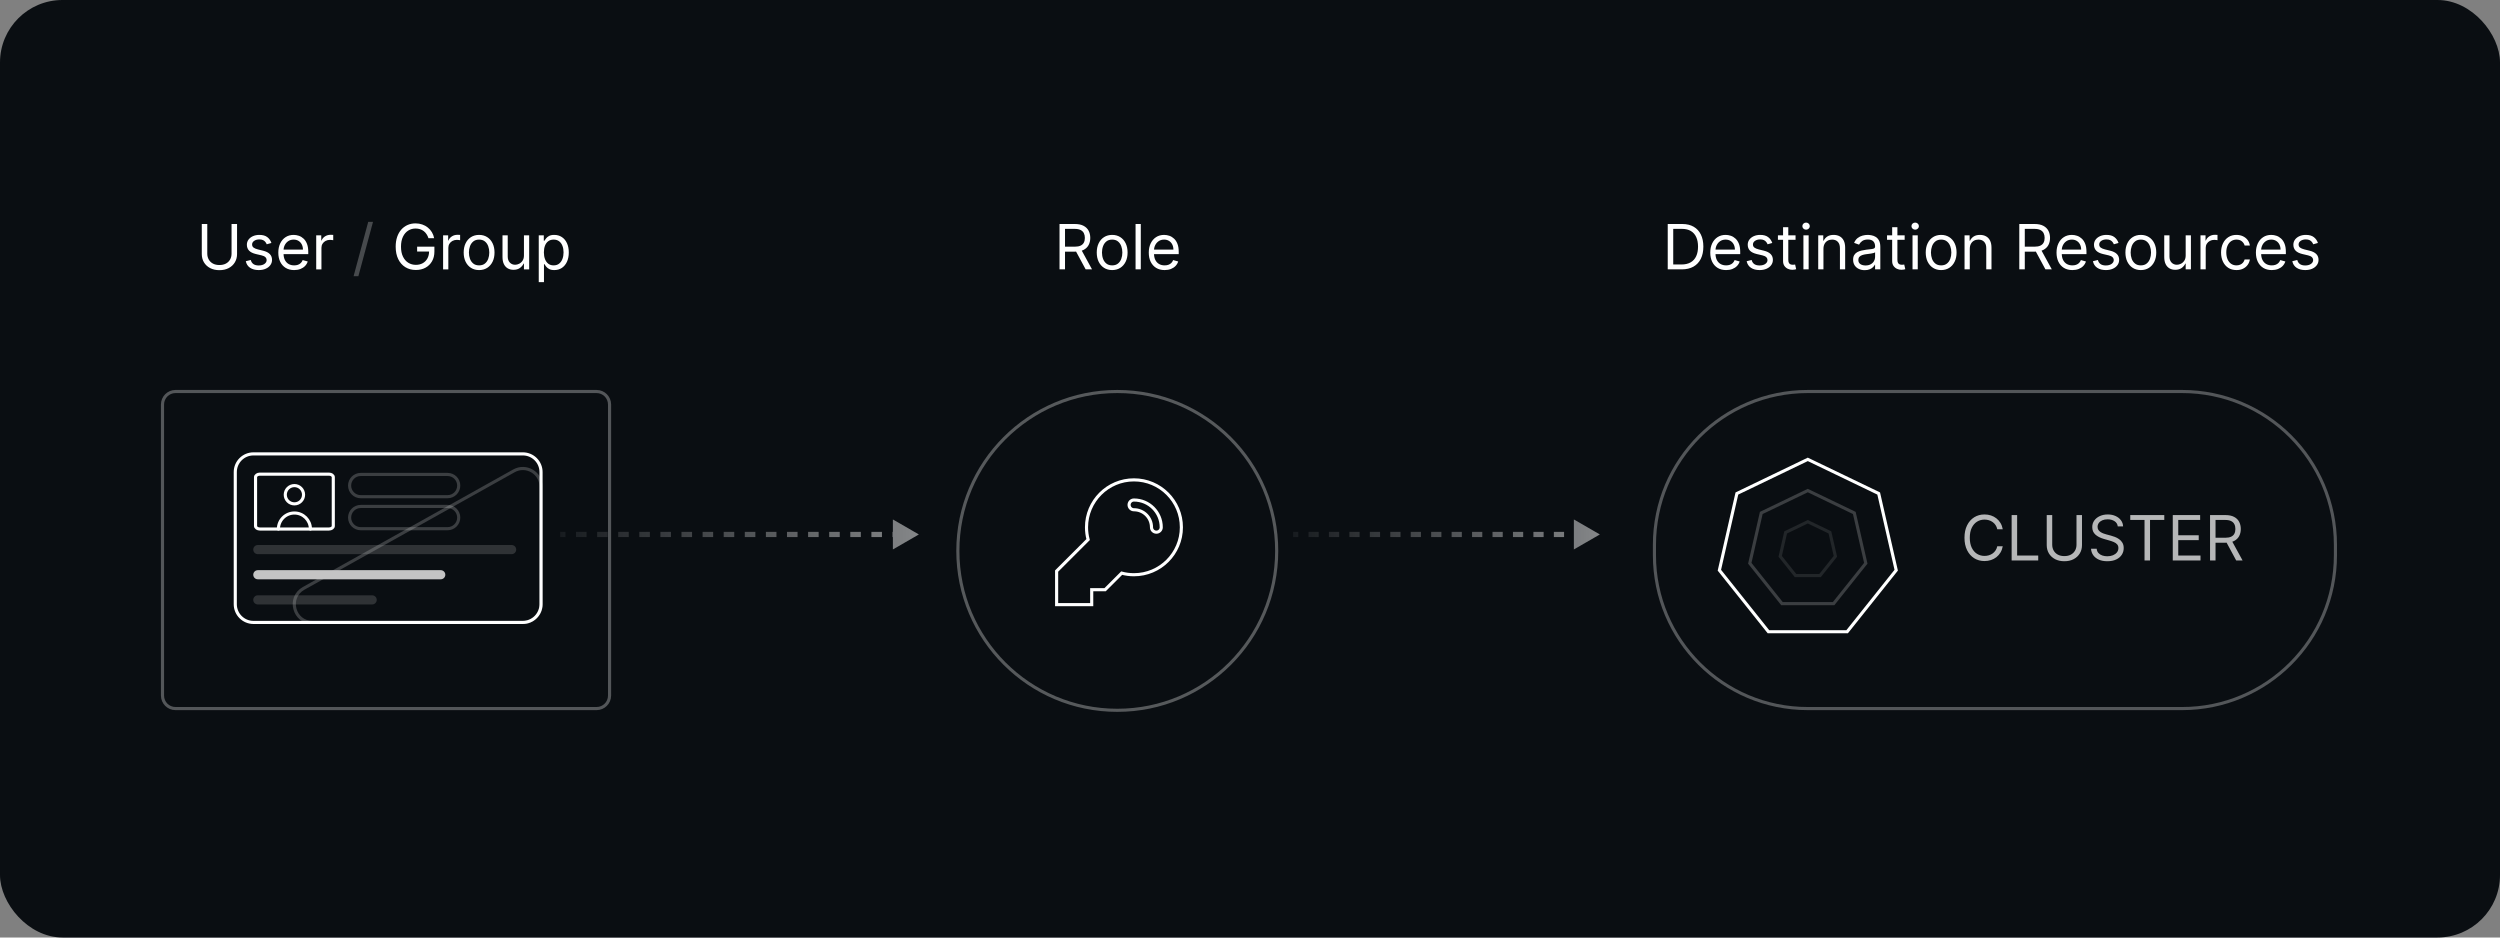 <svg width="800" height="300" viewBox="0 0 800 300" fill="none" xmlns="http://www.w3.org/2000/svg">
<rect x="0" y="0" width="800" height="300" fill="#808080" stroke="none"/>
<rect width="800" height="300" rx="20" fill="#0A0E12"/>
<path d="M555.805 157.922L578.493 146.997L601.182 157.922L606.786 182.469L591.084 202.155H565.902L550.201 182.469L555.805 157.922Z" stroke="white"/>
<path opacity="0.2" d="M563.608 164.144L578.493 156.977L593.378 164.144L597.054 180.249L586.754 193.164H570.232L559.932 180.249L563.608 164.144Z" stroke="white"/>
<path opacity="0.1" d="M571.412 170.366L578.493 166.956L585.574 170.366L587.324 178.028L582.424 184.172H574.562L569.662 178.028L571.412 170.366Z" stroke="white"/>
<path d="M74.098 71.681H75.856V81.292C75.856 82.284 75.622 83.17 75.154 83.95C74.691 84.725 74.037 85.337 73.191 85.785C72.345 86.23 71.352 86.452 70.213 86.452C69.075 86.452 68.082 86.23 67.236 85.785C66.39 85.337 65.733 84.725 65.266 83.95C64.802 83.17 64.571 82.284 64.571 81.292V71.681H66.329V81.15C66.329 81.859 66.485 82.49 66.797 83.043C67.109 83.591 67.553 84.023 68.129 84.34C68.711 84.651 69.405 84.808 70.213 84.808C71.022 84.808 71.716 84.651 72.297 84.34C72.879 84.023 73.323 83.591 73.63 83.043C73.942 82.49 74.098 81.859 74.098 81.15V71.681ZM86.853 77.748L85.35 78.173C85.255 77.923 85.116 77.68 84.931 77.443C84.752 77.202 84.506 77.004 84.194 76.848C83.882 76.692 83.483 76.614 82.996 76.614C82.33 76.614 81.775 76.767 81.33 77.075C80.891 77.377 80.671 77.762 80.671 78.23C80.671 78.646 80.822 78.974 81.125 79.215C81.427 79.456 81.9 79.657 82.542 79.818L84.159 80.215C85.132 80.451 85.858 80.812 86.335 81.299C86.812 81.781 87.051 82.402 87.051 83.163C87.051 83.787 86.871 84.344 86.512 84.836C86.158 85.327 85.661 85.715 85.023 85.998C84.385 86.282 83.644 86.424 82.798 86.424C81.687 86.424 80.768 86.183 80.04 85.701C79.312 85.219 78.852 84.514 78.658 83.588L80.246 83.192C80.397 83.777 80.683 84.217 81.103 84.51C81.529 84.803 82.084 84.949 82.769 84.949C83.549 84.949 84.168 84.784 84.627 84.453C85.09 84.118 85.321 83.716 85.321 83.248C85.321 82.87 85.189 82.553 84.924 82.298C84.66 82.038 84.253 81.845 83.705 81.717L81.89 81.292C80.893 81.056 80.161 80.689 79.693 80.193C79.23 79.692 78.998 79.066 78.998 78.315C78.998 77.701 79.171 77.157 79.516 76.685C79.865 76.212 80.34 75.841 80.941 75.572C81.545 75.303 82.231 75.168 82.996 75.168C84.074 75.168 84.919 75.404 85.534 75.877C86.153 76.349 86.593 76.973 86.853 77.748ZM94.134 86.424C93.085 86.424 92.18 86.192 91.419 85.729C90.663 85.261 90.079 84.609 89.668 83.773C89.262 82.931 89.059 81.953 89.059 80.838C89.059 79.723 89.262 78.74 89.668 77.89C90.079 77.034 90.651 76.368 91.384 75.891C92.121 75.409 92.981 75.168 93.964 75.168C94.531 75.168 95.091 75.263 95.644 75.452C96.197 75.641 96.7 75.948 97.154 76.373C97.608 76.793 97.969 77.351 98.239 78.046C98.508 78.74 98.643 79.596 98.643 80.612V81.32H90.25V79.874H96.941C96.941 79.26 96.819 78.712 96.573 78.23C96.332 77.748 95.987 77.368 95.538 77.089C95.094 76.81 94.569 76.671 93.964 76.671C93.298 76.671 92.721 76.836 92.234 77.167C91.752 77.493 91.382 77.918 91.122 78.443C90.862 78.967 90.732 79.529 90.732 80.129V81.094C90.732 81.916 90.874 82.613 91.157 83.184C91.445 83.751 91.845 84.184 92.355 84.481C92.865 84.774 93.459 84.921 94.134 84.921C94.574 84.921 94.971 84.859 95.325 84.737C95.684 84.609 95.994 84.42 96.254 84.169C96.514 83.914 96.715 83.598 96.856 83.22L98.473 83.674C98.302 84.222 98.016 84.704 97.615 85.119C97.213 85.53 96.717 85.852 96.126 86.083C95.535 86.31 94.871 86.424 94.134 86.424ZM101.188 86.197V75.31H102.804V76.954H102.917C103.116 76.415 103.475 75.978 103.995 75.643C104.515 75.307 105.101 75.14 105.753 75.14C105.876 75.14 106.029 75.142 106.213 75.147C106.398 75.151 106.537 75.159 106.632 75.168V76.869C106.575 76.855 106.445 76.834 106.242 76.805C106.043 76.772 105.833 76.756 105.611 76.756C105.082 76.756 104.609 76.867 104.193 77.089C103.782 77.306 103.456 77.609 103.215 77.996C102.979 78.379 102.861 78.816 102.861 79.307V86.197H101.188ZM137.11 76.217C136.954 75.74 136.748 75.312 136.493 74.934C136.242 74.551 135.942 74.225 135.593 73.956C135.248 73.687 134.855 73.481 134.416 73.339C133.976 73.198 133.494 73.127 132.97 73.127C132.11 73.127 131.328 73.349 130.623 73.793C129.919 74.237 129.359 74.892 128.943 75.756C128.528 76.621 128.32 77.682 128.32 78.939C128.32 80.196 128.53 81.257 128.95 82.121C129.371 82.986 129.941 83.64 130.659 84.085C131.377 84.529 132.185 84.751 133.083 84.751C133.915 84.751 134.647 84.573 135.281 84.219C135.919 83.86 136.415 83.355 136.769 82.702C137.128 82.046 137.308 81.273 137.308 80.385L137.847 80.498H133.48V78.939H139.009V80.498C139.009 81.694 138.754 82.733 138.244 83.617C137.738 84.5 137.039 85.185 136.146 85.672C135.257 86.154 134.236 86.395 133.083 86.395C131.798 86.395 130.668 86.093 129.695 85.488C128.726 84.883 127.97 84.023 127.426 82.908C126.888 81.793 126.618 80.47 126.618 78.939C126.618 77.79 126.772 76.758 127.079 75.841C127.391 74.92 127.83 74.136 128.398 73.488C128.965 72.841 129.636 72.345 130.411 72C131.186 71.655 132.039 71.482 132.97 71.482C133.735 71.482 134.449 71.598 135.11 71.83C135.777 72.056 136.37 72.38 136.89 72.801C137.414 73.217 137.852 73.715 138.201 74.296C138.551 74.873 138.792 75.513 138.924 76.217H137.11ZM141.793 86.197V75.31H143.41V76.954H143.523C143.722 76.415 144.081 75.978 144.601 75.643C145.12 75.307 145.706 75.14 146.359 75.14C146.481 75.14 146.635 75.142 146.819 75.147C147.004 75.151 147.143 75.159 147.238 75.168V76.869C147.181 76.855 147.051 76.834 146.848 76.805C146.649 76.772 146.439 76.756 146.217 76.756C145.688 76.756 145.215 76.867 144.799 77.089C144.388 77.306 144.062 77.609 143.821 77.996C143.585 78.379 143.466 78.816 143.466 79.307V86.197H141.793ZM153.313 86.424C152.33 86.424 151.467 86.189 150.725 85.722C149.988 85.254 149.411 84.6 148.996 83.758C148.584 82.917 148.379 81.934 148.379 80.81C148.379 79.676 148.584 78.686 148.996 77.84C149.411 76.994 149.988 76.338 150.725 75.87C151.467 75.402 152.33 75.168 153.313 75.168C154.296 75.168 155.156 75.402 155.893 75.87C156.635 76.338 157.211 76.994 157.623 77.84C158.038 78.686 158.246 79.676 158.246 80.81C158.246 81.934 158.038 82.917 157.623 83.758C157.211 84.6 156.635 85.254 155.893 85.722C155.156 86.189 154.296 86.424 153.313 86.424ZM153.313 84.921C154.059 84.921 154.674 84.73 155.156 84.347C155.638 83.964 155.995 83.461 156.226 82.837C156.458 82.213 156.573 81.538 156.573 80.81C156.573 80.082 156.458 79.404 156.226 78.776C155.995 78.147 155.638 77.639 155.156 77.252C154.674 76.864 154.059 76.671 153.313 76.671C152.566 76.671 151.952 76.864 151.47 77.252C150.987 77.639 150.631 78.147 150.399 78.776C150.168 79.404 150.052 80.082 150.052 80.81C150.052 81.538 150.168 82.213 150.399 82.837C150.631 83.461 150.987 83.964 151.47 84.347C151.952 84.73 152.566 84.921 153.313 84.921ZM167.662 81.746V75.31H169.335V86.197H167.662V84.354H167.548C167.293 84.907 166.896 85.377 166.358 85.764C165.819 86.147 165.138 86.338 164.316 86.338C163.636 86.338 163.031 86.189 162.501 85.892C161.972 85.589 161.556 85.136 161.254 84.531C160.951 83.921 160.8 83.153 160.8 82.228V75.31H162.473V82.114C162.473 82.908 162.695 83.541 163.139 84.014C163.588 84.486 164.16 84.722 164.855 84.722C165.271 84.722 165.694 84.616 166.124 84.403C166.559 84.191 166.922 83.865 167.215 83.425C167.513 82.986 167.662 82.426 167.662 81.746ZM172.399 90.279V75.31H174.015V77.039H174.214C174.337 76.85 174.507 76.609 174.724 76.316C174.946 76.019 175.263 75.754 175.674 75.522C176.09 75.286 176.652 75.168 177.361 75.168C178.278 75.168 179.086 75.397 179.785 75.856C180.485 76.314 181.031 76.964 181.423 77.805C181.815 78.646 182.011 79.638 182.011 80.782C182.011 81.934 181.815 82.934 181.423 83.78C181.031 84.621 180.487 85.273 179.793 85.736C179.098 86.194 178.297 86.424 177.389 86.424C176.69 86.424 176.13 86.308 175.709 86.076C175.289 85.84 174.965 85.573 174.738 85.275C174.511 84.973 174.337 84.722 174.214 84.524H174.072V90.279H172.399ZM174.044 80.753C174.044 81.575 174.164 82.301 174.405 82.929C174.646 83.553 174.998 84.042 175.461 84.396C175.924 84.746 176.491 84.921 177.163 84.921C177.862 84.921 178.446 84.737 178.914 84.368C179.386 83.995 179.74 83.494 179.977 82.865C180.218 82.232 180.338 81.528 180.338 80.753C180.338 79.988 180.22 79.298 179.984 78.684C179.752 78.065 179.4 77.576 178.928 77.216C178.46 76.853 177.872 76.671 177.163 76.671C176.482 76.671 175.91 76.843 175.447 77.188C174.984 77.528 174.634 78.005 174.398 78.62C174.162 79.229 174.044 79.941 174.044 80.753Z" fill="white"/>
<path d="M119.361 71L114.683 88.379H113.151L117.83 71H119.361Z" fill="white" fill-opacity="0.25"/>
<path d="M339.046 86.196V71.681H343.951C345.086 71.681 346.016 71.874 346.744 72.262C347.471 72.645 348.01 73.171 348.36 73.842C348.709 74.513 348.885 75.276 348.885 76.132C348.885 76.987 348.709 77.745 348.36 78.407C348.01 79.069 347.475 79.588 346.751 79.966C346.028 80.34 345.104 80.526 343.98 80.526H340.009V78.939H343.923C344.698 78.939 345.322 78.825 345.795 78.598C346.272 78.371 346.616 78.05 346.829 77.634C347.046 77.214 347.155 76.713 347.155 76.132C347.155 75.551 347.046 75.043 346.829 74.608C346.611 74.173 346.264 73.838 345.786 73.602C345.309 73.361 344.678 73.24 343.895 73.24H340.804V86.196H339.046ZM345.879 79.676L349.451 86.196H347.41L343.895 79.676H345.879ZM355.894 86.423C354.911 86.423 354.049 86.189 353.307 85.722C352.568 85.254 351.993 84.599 351.577 83.758C351.166 82.917 350.96 81.934 350.96 80.81C350.96 79.676 351.166 78.686 351.577 77.84C351.993 76.994 352.568 76.337 353.307 75.87C354.049 75.402 354.911 75.168 355.894 75.168C356.877 75.168 357.737 75.402 358.474 75.87C359.216 76.337 359.793 76.994 360.204 77.84C360.62 78.686 360.828 79.676 360.828 80.81C360.828 81.934 360.62 82.917 360.204 83.758C359.793 84.599 359.216 85.254 358.474 85.722C357.737 86.189 356.877 86.423 355.894 86.423ZM355.894 84.921C356.641 84.921 357.254 84.729 357.737 84.347C358.219 83.964 358.575 83.46 358.806 82.837C359.039 82.213 359.154 81.537 359.154 80.81C359.154 80.082 359.039 79.404 358.806 78.775C358.575 78.147 358.219 77.639 357.737 77.252C357.254 76.864 356.641 76.671 355.894 76.671C355.147 76.671 354.533 76.864 354.051 77.252C353.568 77.639 353.212 78.147 352.981 78.775C352.748 79.404 352.633 80.082 352.633 80.81C352.633 81.537 352.748 82.213 352.981 82.837C353.212 83.46 353.568 83.964 354.051 84.347C354.533 84.729 355.147 84.921 355.894 84.921ZM365.054 71.681V86.196H363.381V71.681H365.054ZM372.683 86.423C371.634 86.423 370.729 86.192 369.968 85.729C369.212 85.261 368.629 84.609 368.217 83.772C367.811 82.931 367.608 81.953 367.608 80.838C367.608 79.723 367.811 78.74 368.217 77.89C368.629 77.034 369.2 76.368 369.933 75.891C370.67 75.409 371.53 75.168 372.514 75.168C373.081 75.168 373.64 75.262 374.194 75.451C374.746 75.64 375.25 75.948 375.702 76.373C376.157 76.793 376.518 77.351 376.787 78.046C377.056 78.74 377.191 79.595 377.191 80.611V81.32H368.799V79.874H375.491C375.491 79.26 375.368 78.712 375.122 78.23C374.881 77.748 374.536 77.367 374.087 77.089C373.643 76.81 373.117 76.671 372.514 76.671C371.846 76.671 371.271 76.836 370.784 77.167C370.301 77.493 369.93 77.918 369.671 78.442C369.411 78.967 369.281 79.529 369.281 80.129V81.093C369.281 81.915 369.423 82.612 369.706 83.184C369.995 83.751 370.394 84.183 370.903 84.481C371.414 84.774 372.008 84.921 372.683 84.921C373.122 84.921 373.52 84.859 373.874 84.736C374.234 84.609 374.543 84.42 374.802 84.169C375.062 83.914 375.263 83.598 375.405 83.219L377.022 83.673C376.852 84.221 376.566 84.703 376.163 85.119C375.762 85.53 375.267 85.852 374.674 86.083C374.084 86.31 373.42 86.423 372.683 86.423Z" fill="white"/>
<path d="M538.154 86.196H533.674V71.681H538.352C539.76 71.681 540.965 71.971 541.968 72.552C542.969 73.129 543.738 73.958 544.272 75.04C544.806 76.118 545.072 77.408 545.072 78.91C545.072 80.422 544.803 81.724 544.264 82.816C543.725 83.902 542.941 84.739 541.911 85.325C540.88 85.906 539.627 86.196 538.154 86.196ZM535.432 84.637H538.04C539.24 84.637 540.235 84.406 541.025 83.942C541.813 83.48 542.402 82.82 542.79 81.965C543.177 81.11 543.37 80.091 543.37 78.91C543.37 77.738 543.179 76.73 542.796 75.884C542.414 75.033 541.842 74.381 541.081 73.927C540.321 73.469 539.373 73.24 538.238 73.24H535.432V84.637ZM552.36 86.423C551.31 86.423 550.405 86.192 549.645 85.729C548.888 85.261 548.304 84.609 547.893 83.772C547.487 82.931 547.284 81.953 547.284 80.838C547.284 79.723 547.487 78.74 547.893 77.89C548.304 77.034 548.876 76.368 549.608 75.891C550.347 75.409 551.207 75.168 552.19 75.168C552.756 75.168 553.316 75.262 553.869 75.451C554.422 75.64 554.925 75.948 555.379 76.373C555.833 76.793 556.194 77.351 556.464 78.046C556.733 78.74 556.868 79.595 556.868 80.611V81.32H548.475V79.874H555.166C555.166 79.26 555.043 78.712 554.798 78.23C554.557 77.748 554.211 77.367 553.764 77.089C553.318 76.81 552.794 76.671 552.19 76.671C551.523 76.671 550.946 76.836 550.46 77.167C549.978 77.493 549.607 77.918 549.347 78.442C549.086 78.967 548.956 79.529 548.956 80.129V81.093C548.956 81.915 549.099 82.612 549.382 83.184C549.67 83.751 550.069 84.184 550.58 84.481C551.091 84.774 551.684 84.921 552.36 84.921C552.799 84.921 553.196 84.859 553.551 84.736C553.91 84.609 554.22 84.42 554.479 84.169C554.739 83.914 554.94 83.598 555.081 83.219L556.698 83.673C556.527 84.221 556.242 84.703 555.84 85.119C555.439 85.53 554.941 85.852 554.351 86.083C553.76 86.31 553.097 86.423 552.36 86.423ZM567.125 77.748L565.623 78.173C565.528 77.923 565.388 77.679 565.203 77.443C565.024 77.202 564.779 77.004 564.467 76.848C564.155 76.692 563.756 76.614 563.269 76.614C562.602 76.614 562.048 76.767 561.604 77.075C561.163 77.377 560.943 77.762 560.943 78.23C560.943 78.646 561.095 78.974 561.397 79.215C561.7 79.456 562.173 79.657 562.815 79.817L564.432 80.214C565.405 80.451 566.13 80.812 566.608 81.299C567.085 81.781 567.324 82.402 567.324 83.163C567.324 83.787 567.145 84.344 566.785 84.836C566.431 85.327 565.934 85.714 565.297 85.998C564.658 86.281 563.916 86.423 563.071 86.423C561.96 86.423 561.041 86.182 560.313 85.7C559.586 85.218 559.125 84.514 558.93 83.588L560.519 83.191C560.671 83.777 560.955 84.217 561.376 84.51C561.802 84.802 562.357 84.949 563.043 84.949C563.821 84.949 564.442 84.784 564.899 84.453C565.363 84.117 565.594 83.716 565.594 83.248C565.594 82.87 565.461 82.553 565.197 82.298C564.932 82.038 564.526 81.844 563.977 81.717L562.163 81.292C561.166 81.055 560.433 80.689 559.965 80.193C559.503 79.692 559.272 79.066 559.272 78.315C559.272 77.701 559.443 77.157 559.789 76.685C560.138 76.212 560.612 75.841 561.213 75.572C561.818 75.302 562.504 75.168 563.269 75.168C564.347 75.168 565.192 75.404 565.807 75.877C566.426 76.349 566.865 76.973 567.125 77.748ZM574.577 75.31V76.727H568.935V75.31H574.577ZM570.58 72.701H572.252V83.078C572.252 83.55 572.32 83.905 572.458 84.141C572.599 84.373 572.779 84.528 572.997 84.609C573.218 84.684 573.453 84.722 573.699 84.722C573.882 84.722 574.033 84.713 574.151 84.694C574.27 84.67 574.364 84.651 574.436 84.637L574.775 86.14C574.662 86.182 574.504 86.225 574.301 86.267C574.098 86.314 573.84 86.338 573.528 86.338C573.055 86.338 572.593 86.237 572.139 86.033C571.689 85.83 571.317 85.521 571.019 85.105C570.726 84.689 570.58 84.165 570.58 83.531V72.701ZM577.094 86.196V75.31H578.766V86.196H577.094ZM577.944 73.495C577.618 73.495 577.337 73.384 577.101 73.162C576.87 72.94 576.753 72.673 576.753 72.361C576.753 72.049 576.87 71.782 577.101 71.56C577.337 71.338 577.618 71.227 577.944 71.227C578.27 71.227 578.55 71.338 578.781 71.56C579.017 71.782 579.135 72.049 579.135 72.361C579.135 72.673 579.017 72.94 578.781 73.162C578.55 73.384 578.27 73.495 577.944 73.495ZM583.503 79.647V86.196H581.83V75.31H583.447V77.011H583.588C583.844 76.458 584.232 76.014 584.751 75.678C585.272 75.338 585.942 75.168 586.764 75.168C587.501 75.168 588.146 75.319 588.7 75.621C589.252 75.919 589.683 76.373 589.989 76.982C590.297 77.587 590.45 78.353 590.45 79.279V86.196H588.778V79.392C588.778 78.537 588.556 77.871 588.111 77.393C587.667 76.911 587.057 76.671 586.283 76.671C585.749 76.671 585.272 76.786 584.851 77.018C584.435 77.249 584.106 77.587 583.864 78.031C583.625 78.475 583.503 79.014 583.503 79.647ZM596.712 86.452C596.021 86.452 595.396 86.322 594.833 86.062C594.271 85.797 593.824 85.417 593.493 84.921C593.163 84.42 592.997 83.815 592.997 83.106C592.997 82.483 593.12 81.977 593.366 81.589C593.611 81.197 593.94 80.89 594.351 80.668C594.762 80.446 595.216 80.281 595.712 80.172C596.213 80.058 596.717 79.969 597.222 79.903C597.884 79.817 598.42 79.754 598.831 79.711C599.247 79.664 599.549 79.586 599.739 79.477C599.932 79.369 600.029 79.18 600.029 78.91V78.853C600.029 78.154 599.837 77.611 599.455 77.223C599.077 76.836 598.503 76.642 597.733 76.642C596.934 76.642 596.307 76.817 595.853 77.167C595.401 77.516 595.081 77.89 594.897 78.287L593.31 77.719C593.593 77.058 593.97 76.543 594.443 76.174C594.92 75.801 595.441 75.541 596.003 75.395C596.57 75.243 597.127 75.168 597.676 75.168C598.026 75.168 598.427 75.21 598.881 75.295C599.34 75.376 599.781 75.543 600.207 75.799C600.636 76.054 600.993 76.439 601.276 76.954C601.561 77.469 601.702 78.159 601.702 79.024V86.196H600.029V84.722H599.944C599.831 84.959 599.641 85.211 599.376 85.481C599.112 85.75 598.761 85.979 598.32 86.168C597.881 86.357 597.345 86.452 596.712 86.452ZM596.966 84.949C597.628 84.949 598.185 84.819 598.64 84.559C599.099 84.299 599.443 83.964 599.674 83.553C599.91 83.142 600.029 82.709 600.029 82.256V80.725C599.959 80.81 599.802 80.888 599.561 80.959C599.325 81.025 599.05 81.084 598.739 81.136C598.432 81.183 598.132 81.225 597.839 81.263C597.55 81.296 597.317 81.325 597.137 81.348C596.702 81.405 596.296 81.497 595.918 81.625C595.544 81.748 595.243 81.934 595.01 82.185C594.784 82.43 594.67 82.766 594.67 83.191C594.67 83.772 594.885 84.212 595.316 84.51C595.75 84.802 596.301 84.949 596.966 84.949ZM609.49 75.31V76.727H603.848V75.31H609.49ZM605.493 72.701H607.167V83.078C607.167 83.55 607.235 83.905 607.371 84.141C607.513 84.373 607.692 84.528 607.91 84.609C608.131 84.684 608.366 84.722 608.612 84.722C608.797 84.722 608.948 84.713 609.066 84.694C609.184 84.67 609.278 84.651 609.349 84.637L609.69 86.14C609.575 86.182 609.417 86.225 609.214 86.267C609.011 86.314 608.754 86.338 608.442 86.338C607.968 86.338 607.506 86.237 607.052 86.033C606.603 85.83 606.23 85.521 605.932 85.105C605.639 84.689 605.493 84.165 605.493 83.531V72.701ZM612.007 86.196V75.31H613.681V86.196H612.007ZM612.857 73.495C612.531 73.495 612.25 73.384 612.014 73.162C611.783 72.94 611.666 72.673 611.666 72.361C611.666 72.049 611.783 71.782 612.014 71.56C612.25 71.338 612.531 71.227 612.857 71.227C613.183 71.227 613.463 71.338 613.694 71.56C613.93 71.782 614.048 72.049 614.048 72.361C614.048 72.673 613.93 72.94 613.694 73.162C613.463 73.384 613.183 73.495 612.857 73.495ZM621.168 86.423C620.185 86.423 619.322 86.189 618.58 85.722C617.843 85.254 617.267 84.599 616.851 83.758C616.439 82.917 616.234 81.934 616.234 80.81C616.234 79.676 616.439 78.686 616.851 77.84C617.267 76.994 617.843 76.337 618.58 75.87C619.322 75.402 620.185 75.168 621.168 75.168C622.151 75.168 623.011 75.402 623.748 75.87C624.49 76.337 625.067 76.994 625.478 77.84C625.894 78.686 626.102 79.676 626.102 80.81C626.102 81.934 625.894 82.917 625.478 83.758C625.067 84.599 624.49 85.254 623.748 85.722C623.011 86.189 622.151 86.423 621.168 86.423ZM621.168 84.921C621.915 84.921 622.529 84.729 623.011 84.347C623.492 83.964 623.85 83.46 624.081 82.837C624.312 82.213 624.429 81.537 624.429 80.81C624.429 80.082 624.312 79.404 624.081 78.775C623.85 78.147 623.492 77.639 623.011 77.252C622.529 76.864 621.915 76.671 621.168 76.671C620.421 76.671 619.807 76.864 619.325 77.252C618.843 77.639 618.487 78.147 618.254 78.775C618.022 79.404 617.908 80.082 617.908 80.81C617.908 81.537 618.022 82.213 618.254 82.837C618.487 83.46 618.843 83.964 619.325 84.347C619.807 84.729 620.421 84.921 621.168 84.921ZM630.329 79.647V86.196H628.655V75.31H630.271V77.011H630.414C630.668 76.458 631.056 76.014 631.577 75.678C632.096 75.338 632.766 75.168 633.589 75.168C634.326 75.168 634.972 75.319 635.524 75.621C636.076 75.919 636.507 76.373 636.815 76.982C637.121 77.587 637.276 78.353 637.276 79.279V86.196H635.602V79.392C635.602 78.537 635.379 77.871 634.935 77.393C634.491 76.911 633.882 76.671 633.107 76.671C632.573 76.671 632.096 76.786 631.675 77.018C631.259 77.249 630.931 77.587 630.69 78.031C630.449 78.475 630.329 79.014 630.329 79.647ZM646.174 86.196V71.681H651.079C652.212 71.681 653.144 71.874 653.872 72.262C654.599 72.645 655.138 73.171 655.487 73.842C655.837 74.513 656.011 75.276 656.011 76.132C656.011 76.987 655.837 77.745 655.487 78.407C655.138 79.069 654.601 79.588 653.879 79.966C653.155 80.34 652.232 80.526 651.108 80.526H647.137V78.939H651.051C651.824 78.939 652.448 78.825 652.922 78.598C653.398 78.371 653.744 78.05 653.957 77.634C654.173 77.214 654.283 76.713 654.283 76.132C654.283 75.551 654.173 75.043 653.957 74.608C653.739 74.173 653.391 73.838 652.914 73.602C652.437 73.361 651.806 73.24 651.021 73.24H647.932V86.196H646.174ZM653.007 79.676L656.579 86.196H654.538L651.021 79.676H653.007ZM663.163 86.423C662.113 86.423 661.208 86.192 660.448 85.729C659.691 85.261 659.109 84.609 658.696 83.772C658.29 82.931 658.087 81.953 658.087 80.838C658.087 79.723 658.29 78.74 658.696 77.89C659.109 77.034 659.679 76.368 660.413 75.891C661.15 75.409 662.01 75.168 662.993 75.168C663.56 75.168 664.119 75.262 664.673 75.451C665.226 75.64 665.73 75.948 666.182 76.373C666.636 76.793 666.999 77.351 667.267 78.046C667.536 78.74 667.671 79.595 667.671 80.611V81.32H659.279V79.874H665.971C665.971 79.26 665.848 78.712 665.601 78.23C665.36 77.748 665.016 77.367 664.567 77.089C664.123 76.81 663.599 76.671 662.993 76.671C662.326 76.671 661.75 76.836 661.263 77.167C660.781 77.493 660.41 77.918 660.15 78.442C659.891 78.967 659.761 79.529 659.761 80.129V81.093C659.761 81.915 659.902 82.612 660.185 83.184C660.475 83.751 660.874 84.184 661.384 84.481C661.894 84.774 662.487 84.921 663.163 84.921C663.602 84.921 663.999 84.859 664.354 84.736C664.713 84.609 665.023 84.42 665.282 84.169C665.543 83.914 665.743 83.598 665.886 83.219L667.501 83.673C667.331 84.221 667.045 84.703 666.643 85.119C666.242 85.53 665.746 85.852 665.156 86.083C664.563 86.31 663.9 86.423 663.163 86.423ZM677.93 77.748L676.426 78.173C676.331 77.923 676.193 77.679 676.008 77.443C675.829 77.202 675.582 77.004 675.271 76.848C674.959 76.692 674.559 76.614 674.072 76.614C673.407 76.614 672.851 76.767 672.407 77.075C671.968 77.377 671.748 77.762 671.748 78.23C671.748 78.646 671.899 78.974 672.201 79.215C672.503 79.456 672.976 79.657 673.619 79.817L675.235 80.214C676.208 80.451 676.935 80.812 677.411 81.299C677.888 81.781 678.127 82.402 678.127 83.163C678.127 83.787 677.948 84.344 677.589 84.836C677.234 85.327 676.738 85.714 676.1 85.998C675.463 86.281 674.721 86.423 673.874 86.423C672.763 86.423 671.844 86.182 671.116 85.7C670.389 85.218 669.928 84.514 669.734 83.588L671.322 83.191C671.474 83.777 671.76 84.217 672.181 84.51C672.605 84.802 673.16 84.949 673.846 84.949C674.626 84.949 675.245 84.784 675.704 84.453C676.166 84.117 676.397 83.716 676.397 83.248C676.397 82.87 676.266 82.553 676 82.298C675.735 82.038 675.33 81.844 674.782 81.717L672.967 81.292C671.969 81.055 671.237 80.689 670.77 80.193C670.306 79.692 670.075 79.066 670.075 78.315C670.075 77.701 670.248 77.157 670.592 76.685C670.941 76.212 671.417 75.841 672.017 75.572C672.621 75.302 673.307 75.168 674.072 75.168C675.15 75.168 675.997 75.404 676.61 75.877C677.229 76.349 677.668 76.973 677.93 77.748ZM685.069 86.423C684.086 86.423 683.223 86.189 682.481 85.722C681.744 85.254 681.168 84.599 680.752 83.758C680.34 82.917 680.135 81.934 680.135 80.81C680.135 79.676 680.34 78.686 680.752 77.84C681.168 76.994 681.744 76.337 682.481 75.87C683.223 75.402 684.086 75.168 685.069 75.168C686.052 75.168 686.912 75.402 687.649 75.87C688.391 76.337 688.968 76.994 689.379 77.84C689.795 78.686 690.003 79.676 690.003 80.81C690.003 81.934 689.795 82.917 689.379 83.758C688.968 84.599 688.391 85.254 687.649 85.722C686.912 86.189 686.052 86.423 685.069 86.423ZM685.069 84.921C685.816 84.921 686.43 84.729 686.912 84.347C687.395 83.964 687.751 83.46 687.982 82.837C688.213 82.213 688.33 81.537 688.33 80.81C688.33 80.082 688.213 79.404 687.982 78.775C687.751 78.147 687.395 77.639 686.912 77.252C686.43 76.864 685.816 76.671 685.069 76.671C684.322 76.671 683.708 76.864 683.226 77.252C682.744 77.639 682.388 78.147 682.155 78.775C681.924 79.404 681.809 80.082 681.809 80.81C681.809 81.537 681.924 82.213 682.155 82.837C682.388 83.46 682.744 83.964 683.226 84.347C683.708 84.729 684.322 84.921 685.069 84.921ZM699.418 81.745V75.31H701.092V86.196H699.418V84.353H699.305C699.049 84.906 698.653 85.377 698.114 85.764C697.575 86.147 696.895 86.338 696.073 86.338C695.391 86.338 694.787 86.189 694.258 85.892C693.728 85.589 693.312 85.136 693.011 84.531C692.708 83.921 692.557 83.153 692.557 82.227V75.31H694.23V82.114C694.23 82.908 694.451 83.541 694.895 84.013C695.345 84.486 695.917 84.722 696.61 84.722C697.026 84.722 697.451 84.616 697.88 84.403C698.316 84.191 698.678 83.865 698.971 83.425C699.269 82.986 699.418 82.426 699.418 81.745ZM704.156 86.196V75.31H705.771V76.954H705.884C706.084 76.415 706.443 75.978 706.962 75.643C707.483 75.307 708.069 75.139 708.721 75.139C708.844 75.139 708.997 75.142 709.181 75.147C709.366 75.151 709.504 75.158 709.599 75.168V76.869C709.542 76.855 709.413 76.834 709.21 76.805C709.012 76.772 708.8 76.755 708.579 76.755C708.049 76.755 707.576 76.867 707.16 77.089C706.749 77.306 706.423 77.608 706.182 77.996C705.946 78.379 705.828 78.816 705.828 79.307V86.196H704.156ZM715.674 86.423C714.654 86.423 713.774 86.182 713.037 85.7C712.3 85.218 711.733 84.555 711.336 83.709C710.94 82.863 710.74 81.897 710.74 80.81C710.74 79.704 710.945 78.728 711.351 77.882C711.761 77.032 712.334 76.368 713.066 75.891C713.803 75.409 714.663 75.168 715.646 75.168C716.411 75.168 717.101 75.31 717.717 75.593C718.331 75.877 718.833 76.273 719.226 76.784C719.618 77.294 719.861 77.89 719.956 78.57H718.282C718.156 78.074 717.871 77.634 717.432 77.252C716.998 76.864 716.411 76.671 715.674 76.671C715.022 76.671 714.45 76.841 713.959 77.181C713.472 77.516 713.092 77.991 712.818 78.605C712.548 79.215 712.414 79.931 712.414 80.753C712.414 81.594 712.547 82.326 712.811 82.95C713.081 83.574 713.458 84.058 713.944 84.403C714.436 84.748 715.014 84.921 715.674 84.921C716.11 84.921 716.504 84.845 716.858 84.694C717.213 84.543 717.512 84.325 717.758 84.042C718.005 83.758 718.179 83.418 718.282 83.021H719.956C719.861 83.664 719.628 84.243 719.254 84.757C718.886 85.268 718.397 85.674 717.787 85.977C717.183 86.274 716.477 86.423 715.674 86.423ZM726.967 86.423C725.918 86.423 725.013 86.192 724.253 85.729C723.496 85.261 722.912 84.609 722.501 83.772C722.095 82.931 721.89 81.953 721.89 80.838C721.89 79.723 722.095 78.74 722.501 77.89C722.912 77.034 723.484 76.368 724.216 75.891C724.953 75.409 725.813 75.168 726.796 75.168C727.363 75.168 727.924 75.262 728.476 75.451C729.03 75.64 729.533 75.948 729.987 76.373C730.441 76.793 730.802 77.351 731.071 78.046C731.341 78.74 731.475 79.595 731.475 80.611V81.32H723.082V79.874H729.774C729.774 79.26 729.651 78.712 729.406 78.23C729.165 77.748 728.819 77.367 728.37 77.089C727.926 76.81 727.402 76.671 726.796 76.671C726.131 76.671 725.553 76.836 725.068 77.167C724.585 77.493 724.214 77.918 723.955 78.442C723.694 78.967 723.564 79.529 723.564 80.129V81.093C723.564 81.915 723.705 82.612 723.99 83.184C724.278 83.751 724.677 84.184 725.187 84.481C725.698 84.774 726.29 84.921 726.967 84.921C727.407 84.921 727.802 84.859 728.158 84.736C728.516 84.609 728.827 84.42 729.087 84.169C729.346 83.914 729.547 83.598 729.689 83.219L731.306 83.673C731.134 84.221 730.848 84.703 730.447 85.119C730.045 85.53 729.549 85.852 728.959 86.083C728.368 86.31 727.704 86.423 726.967 86.423ZM741.733 77.748L740.23 78.173C740.136 77.923 739.996 77.679 739.811 77.443C739.632 77.202 739.387 77.004 739.074 76.848C738.763 76.692 738.362 76.614 737.877 76.614C737.209 76.614 736.654 76.767 736.21 77.075C735.771 77.377 735.551 77.762 735.551 78.23C735.551 78.646 735.702 78.974 736.005 79.215C736.308 79.456 736.78 79.657 737.422 79.817L739.039 80.214C740.012 80.451 740.738 80.812 741.215 81.299C741.693 81.781 741.93 82.402 741.93 83.163C741.93 83.787 741.751 84.344 741.391 84.836C741.037 85.327 740.541 85.714 739.904 85.998C739.266 86.281 738.524 86.423 737.679 86.423C736.567 86.423 735.647 86.182 734.921 85.7C734.192 85.218 733.731 84.514 733.538 83.588L735.125 83.191C735.276 83.777 735.563 84.217 735.983 84.51C736.409 84.802 736.965 84.949 737.649 84.949C738.429 84.949 739.048 84.784 739.507 84.453C739.969 84.117 740.202 83.716 740.202 83.248C740.202 82.87 740.069 82.553 739.804 82.298C739.54 82.038 739.134 81.844 738.585 81.717L736.77 81.292C735.774 81.055 735.04 80.689 734.573 80.193C734.11 79.692 733.878 79.066 733.878 78.315C733.878 77.701 734.051 77.157 734.397 76.685C734.746 76.212 735.22 75.841 735.82 75.572C736.426 75.302 737.111 75.168 737.877 75.168C738.954 75.168 739.8 75.404 740.413 75.877C741.034 76.349 741.473 76.973 741.733 77.748Z" fill="white"/>
<path opacity="0.3" d="M190.901 125.283H56.159C53.862 125.283 52 127.145 52 129.441V222.584C52 224.881 53.862 226.742 56.159 226.742H190.901C193.198 226.742 195.06 224.881 195.06 222.584V129.441C195.06 127.145 193.198 125.283 190.901 125.283Z" stroke="white"/>
<path d="M81.111 145.242H167.309C170.525 145.242 173.132 147.849 173.132 151.064V193.356C173.132 196.572 170.525 199.178 167.309 199.178H81.111C77.896 199.178 75.289 196.572 75.289 193.356V151.064C75.289 147.849 77.896 145.242 81.111 145.242Z" stroke="white"/>
<path opacity="0.2" d="M173.131 155.75V193.356C173.131 196.571 170.525 199.178 167.309 199.178H100.004C94.004 199.178 91.926 191.201 97.164 188.275L164.469 150.668C168.35 148.5 173.131 151.305 173.131 155.75Z" stroke="white"/>
<path opacity="0.2" d="M143.233 151.826H115.43C113.465 151.826 111.872 153.419 111.872 155.384C111.872 157.349 113.465 158.942 115.43 158.942H143.233C145.199 158.942 146.792 157.349 146.792 155.384C146.792 153.419 145.199 151.826 143.233 151.826Z" stroke="white"/>
<path opacity="0.2" d="M143.233 162.068H115.43C113.465 162.068 111.872 163.661 111.872 165.626C111.872 167.591 113.465 169.184 115.43 169.184H143.233C145.199 169.184 146.792 167.591 146.792 165.626C146.792 163.661 145.199 162.068 143.233 162.068Z" stroke="white"/>
<path opacity="0.2" d="M163.72 174.405H82.505C81.697 174.405 81.042 175.06 81.042 175.868C81.042 176.676 81.697 177.331 82.505 177.331H163.72C164.528 177.331 165.183 176.676 165.183 175.868C165.183 175.06 164.528 174.405 163.72 174.405Z" fill="#C4C4C4"/>
<path d="M141.038 182.452H82.505C81.697 182.452 81.042 183.107 81.042 183.915C81.042 184.723 81.697 185.378 82.505 185.378H141.038C141.846 185.378 142.502 184.723 142.502 183.915C142.502 183.107 141.846 182.452 141.038 182.452Z" fill="#C4C4C4"/>
<path opacity="0.2" d="M119.088 190.499H82.505C81.697 190.499 81.042 191.154 81.042 191.962V191.962C81.042 192.77 81.697 193.425 82.505 193.425H119.088C119.897 193.425 120.552 192.77 120.552 191.962C120.552 191.154 119.897 190.499 119.088 190.499Z" fill="#C4C4C4"/>
<path d="M94.212 161.237C95.828 161.237 97.138 159.927 97.138 158.311C97.138 156.695 95.828 155.385 94.212 155.385C92.596 155.385 91.285 156.695 91.285 158.311C91.285 159.927 92.596 161.237 94.212 161.237Z" stroke="white" stroke-linecap="round" stroke-linejoin="round"/>
<path d="M105.268 151.726H83.156C82.393 151.726 81.774 152.163 81.774 152.701V168.308C81.774 168.847 82.393 169.284 83.156 169.284H105.268C106.032 169.284 106.651 168.847 106.651 168.308V152.701C106.651 152.163 106.032 151.726 105.268 151.726Z" stroke="white" stroke-linecap="round" stroke-linejoin="round"/>
<path d="M89.091 169.284C89.091 166.456 91.384 164.163 94.212 164.163C97.041 164.163 99.334 166.456 99.334 169.284" stroke="white" stroke-linecap="round" stroke-linejoin="round"/>
<path opacity="0.5" d="M294.037 171.023L285.72 166.222V175.825L294.037 171.023ZM179.257 171.855H180.945V170.192H179.257V171.855ZM184.321 171.855H187.697V170.192H184.321V171.855ZM191.072 171.855H194.448V170.192H191.072V171.855ZM197.824 171.855H201.2V170.192H197.824V171.855ZM204.576 171.855H207.952V170.192H204.576V171.855ZM211.328 171.855H214.704V170.192H211.328V171.855ZM218.079 171.855H221.456V170.192H218.079V171.855ZM224.831 171.855H228.207V170.192H224.831V171.855ZM231.583 171.855H234.959V170.192H231.583V171.855ZM238.335 171.855H241.711V170.192H238.335V171.855ZM245.088 171.855H248.463V170.192H245.088V171.855ZM251.838 171.855H255.215V170.192H251.838V171.855ZM258.59 171.855H261.967V170.192H258.59V171.855ZM265.342 171.855H268.717V170.192H265.342V171.855ZM272.094 171.855H275.469V170.192H272.094V171.855ZM278.846 171.855H282.222V170.192H278.846V171.855ZM285.597 171.855H288.974V170.192H285.597V171.855Z" fill="url(#paint0_linear_150_982)"/>
<path opacity="0.5" d="M511.954 171.023L503.636 166.222V175.825L511.954 171.023ZM413.808 171.855H415.443V170.192H413.808V171.855ZM418.715 171.855H421.987V170.192H418.715V171.855ZM425.258 171.855H428.53V170.192H425.258V171.855ZM431.802 171.855H435.072V170.192H431.802V171.855ZM438.345 171.855H441.617V170.192H438.345V171.855ZM444.887 171.855H448.159V170.192H444.887V171.855ZM451.431 171.855H454.702V170.192H451.431V171.855ZM457.974 171.855H461.246V170.192H457.974V171.855ZM464.516 171.855H467.788V170.192H464.516V171.855ZM471.06 171.855H474.331V170.192H471.06V171.855ZM477.603 171.855H480.875V170.192H477.603V171.855ZM484.145 171.855H487.417V170.192H484.145V171.855ZM490.689 171.855H493.96V170.192H490.689V171.855ZM497.232 171.855H500.504V170.192H497.232V171.855ZM503.774 171.855H507.046V170.192H503.774V171.855Z" fill="url(#paint1_linear_150_982)"/>
<path d="M357.527 228.129C386.161 228.129 409.373 204.92 409.373 176.29C409.373 147.661 386.161 124.452 357.527 124.452C328.894 124.452 305.682 147.661 305.682 176.29C305.682 204.92 328.894 228.129 357.527 228.129Z" fill="#0A0E12"/>
<path d="M357.527 227.297C385.701 227.297 408.541 204.46 408.541 176.29C408.541 148.12 385.701 125.283 357.527 125.283C329.353 125.283 306.514 148.12 306.514 176.29C306.514 204.46 329.353 227.297 357.527 227.297Z" stroke="white" stroke-opacity="0.31"/>
<path d="M349.348 192.645V188.695H353.299H353.643L353.888 188.452L358.938 183.401C360.191 183.735 361.508 183.913 362.864 183.913C371.248 183.913 378.043 177.118 378.043 168.736C378.043 160.354 371.248 153.559 362.864 153.559C354.48 153.559 347.685 160.354 347.685 168.736C347.685 170.092 347.863 171.408 348.197 172.661L338.362 182.493L338.12 182.737V183.082V192.645V193.477H338.951H348.516H349.348V192.645ZM361.305 161.563C361.305 160.702 362.002 160.004 362.864 160.004C367.686 160.004 371.597 163.913 371.597 168.736C371.597 169.597 370.899 170.295 370.039 170.295C369.177 170.295 368.478 169.597 368.478 168.736C368.478 165.636 365.965 163.122 362.864 163.122C362.002 163.122 361.305 162.424 361.305 161.563Z" stroke="white"/>
<path opacity="0.3" d="M698.264 125.283H578.493C551.391 125.283 529.42 147.251 529.42 174.35V177.676C529.42 204.775 551.391 226.742 578.493 226.742H698.264C725.366 226.742 747.337 204.775 747.337 177.676V174.35C747.337 147.251 725.366 125.283 698.264 125.283Z" stroke="white"/>
<path opacity="0.7" d="M640.882 169.36H639.125C639.021 168.854 638.839 168.41 638.578 168.027C638.324 167.644 638.011 167.323 637.643 167.063C637.279 166.799 636.875 166.6 636.431 166.468C635.986 166.335 635.524 166.269 635.042 166.269C634.163 166.269 633.366 166.492 632.653 166.936C631.944 167.38 631.379 168.034 630.958 168.899C630.542 169.764 630.334 170.824 630.334 172.081C630.334 173.338 630.542 174.399 630.958 175.264C631.379 176.128 631.944 176.783 632.653 177.227C633.366 177.671 634.163 177.893 635.042 177.893C635.524 177.893 635.986 177.827 636.431 177.695C636.875 177.563 637.279 177.366 637.643 177.107C638.011 176.842 638.324 176.518 638.578 176.136C638.839 175.748 639.021 175.304 639.125 174.803H640.882C640.751 175.545 640.509 176.209 640.16 176.795C639.809 177.381 639.375 177.879 638.856 178.29C638.335 178.697 637.751 179.006 637.104 179.219C636.462 179.431 635.773 179.538 635.042 179.538C633.804 179.538 632.703 179.235 631.738 178.631C630.775 178.026 630.016 177.166 629.462 176.05C628.91 174.935 628.634 173.612 628.634 172.081C628.634 170.55 628.91 169.227 629.462 168.112C630.016 166.997 630.775 166.137 631.738 165.532C632.703 164.927 633.804 164.625 635.042 164.625C635.773 164.625 636.462 164.731 637.104 164.944C637.751 165.157 638.335 165.468 638.856 165.88C639.375 166.286 639.809 166.782 640.16 167.368C640.509 167.949 640.751 168.613 640.882 169.36ZM643.723 179.339V164.823H645.482V177.78H652.23V179.339H643.723ZM664.479 164.823H666.237V174.434C666.237 175.427 666.004 176.313 665.535 177.092C665.072 177.867 664.417 178.479 663.572 178.928C662.725 179.372 661.734 179.594 660.594 179.594C659.455 179.594 658.463 179.372 657.617 178.928C656.772 178.479 656.115 177.867 655.647 177.092C655.183 176.313 654.952 175.427 654.952 174.434V164.823H656.71V174.293C656.71 175.001 656.866 175.632 657.178 176.185C657.49 176.733 657.934 177.166 658.51 177.482C659.092 177.794 659.786 177.95 660.594 177.95C661.403 177.95 662.098 177.794 662.679 177.482C663.259 177.166 663.703 176.733 664.011 176.185C664.324 175.632 664.479 175.001 664.479 174.293V164.823ZM677.687 168.452C677.602 167.734 677.257 167.177 676.652 166.78C676.048 166.383 675.306 166.184 674.426 166.184C673.784 166.184 673.222 166.288 672.739 166.496C672.262 166.704 671.889 166.99 671.62 167.354C671.355 167.718 671.222 168.131 671.222 168.594C671.222 168.982 671.314 169.315 671.498 169.594C671.688 169.868 671.929 170.097 672.222 170.281C672.515 170.461 672.823 170.609 673.144 170.728C673.465 170.841 673.761 170.933 674.029 171.004L675.504 171.401C675.882 171.5 676.303 171.637 676.765 171.812C677.234 171.987 677.68 172.225 678.106 172.528C678.535 172.826 678.889 173.208 679.169 173.676C679.448 174.144 679.586 174.718 679.586 175.398C679.586 176.183 679.382 176.892 678.971 177.525C678.563 178.158 677.968 178.661 677.184 179.035C676.404 179.408 675.456 179.594 674.341 179.594C673.302 179.594 672.402 179.427 671.64 179.091C670.885 178.756 670.289 178.288 669.855 177.688C669.424 177.088 669.181 176.391 669.125 175.597H670.94C670.986 176.145 671.171 176.599 671.492 176.958C671.818 177.312 672.229 177.577 672.724 177.752C673.227 177.922 673.764 178.007 674.341 178.007C675.012 178.007 675.616 177.898 676.15 177.681C676.684 177.459 677.106 177.152 677.417 176.759C677.73 176.362 677.886 175.899 677.886 175.37C677.886 174.888 677.751 174.496 677.482 174.193C677.213 173.891 676.858 173.645 676.419 173.456C675.978 173.267 675.504 173.102 674.993 172.96L673.207 172.45C672.072 172.124 671.176 171.658 670.514 171.054C669.852 170.449 669.521 169.657 669.521 168.679C669.521 167.867 669.74 167.158 670.181 166.553C670.625 165.943 671.221 165.471 671.966 165.135C672.718 164.795 673.556 164.625 674.483 164.625C675.419 164.625 676.251 164.793 676.978 165.128C677.707 165.459 678.282 165.913 678.708 166.489C679.137 167.066 679.365 167.72 679.388 168.452H677.687ZM681.684 166.383V164.823H692.571V166.383H688.007V179.339H686.249V166.383H681.684ZM695.285 179.339V164.823H704.046V166.383H697.043V171.288H703.592V172.847H697.043V177.78H704.159V179.339H695.285ZM707.215 179.339V164.823H712.121C713.255 164.823 714.185 165.017 714.914 165.405C715.641 165.787 716.18 166.314 716.529 166.985C716.88 167.656 717.055 168.419 717.055 169.275C717.055 170.13 716.88 170.888 716.529 171.55C716.18 172.211 715.644 172.731 714.92 173.109C714.197 173.482 713.274 173.669 712.149 173.669H708.18V172.081H712.092C712.868 172.081 713.491 171.968 713.964 171.741C714.441 171.514 714.786 171.193 714.999 170.777C715.216 170.357 715.325 169.856 715.325 169.275C715.325 168.693 715.216 168.185 714.999 167.751C714.781 167.316 714.435 166.981 713.957 166.744C713.48 166.503 712.848 166.383 712.064 166.383H708.973V179.339H707.215ZM714.049 172.818L717.622 179.339H715.579L712.064 172.818H714.049Z" fill="white"/>
<defs>
<linearGradient id="paint0_linear_150_982" x1="294.037" y1="172.687" x2="164.381" y2="172.137" gradientUnits="userSpaceOnUse">
<stop stop-color="white"/>
<stop offset="1" stop-color="white" stop-opacity="0"/>
</linearGradient>
<linearGradient id="paint1_linear_150_982" x1="511.954" y1="172.687" x2="401.087" y2="172.285" gradientUnits="userSpaceOnUse">
<stop stop-color="white"/>
<stop offset="1" stop-color="white" stop-opacity="0"/>
</linearGradient>
</defs>
</svg>

